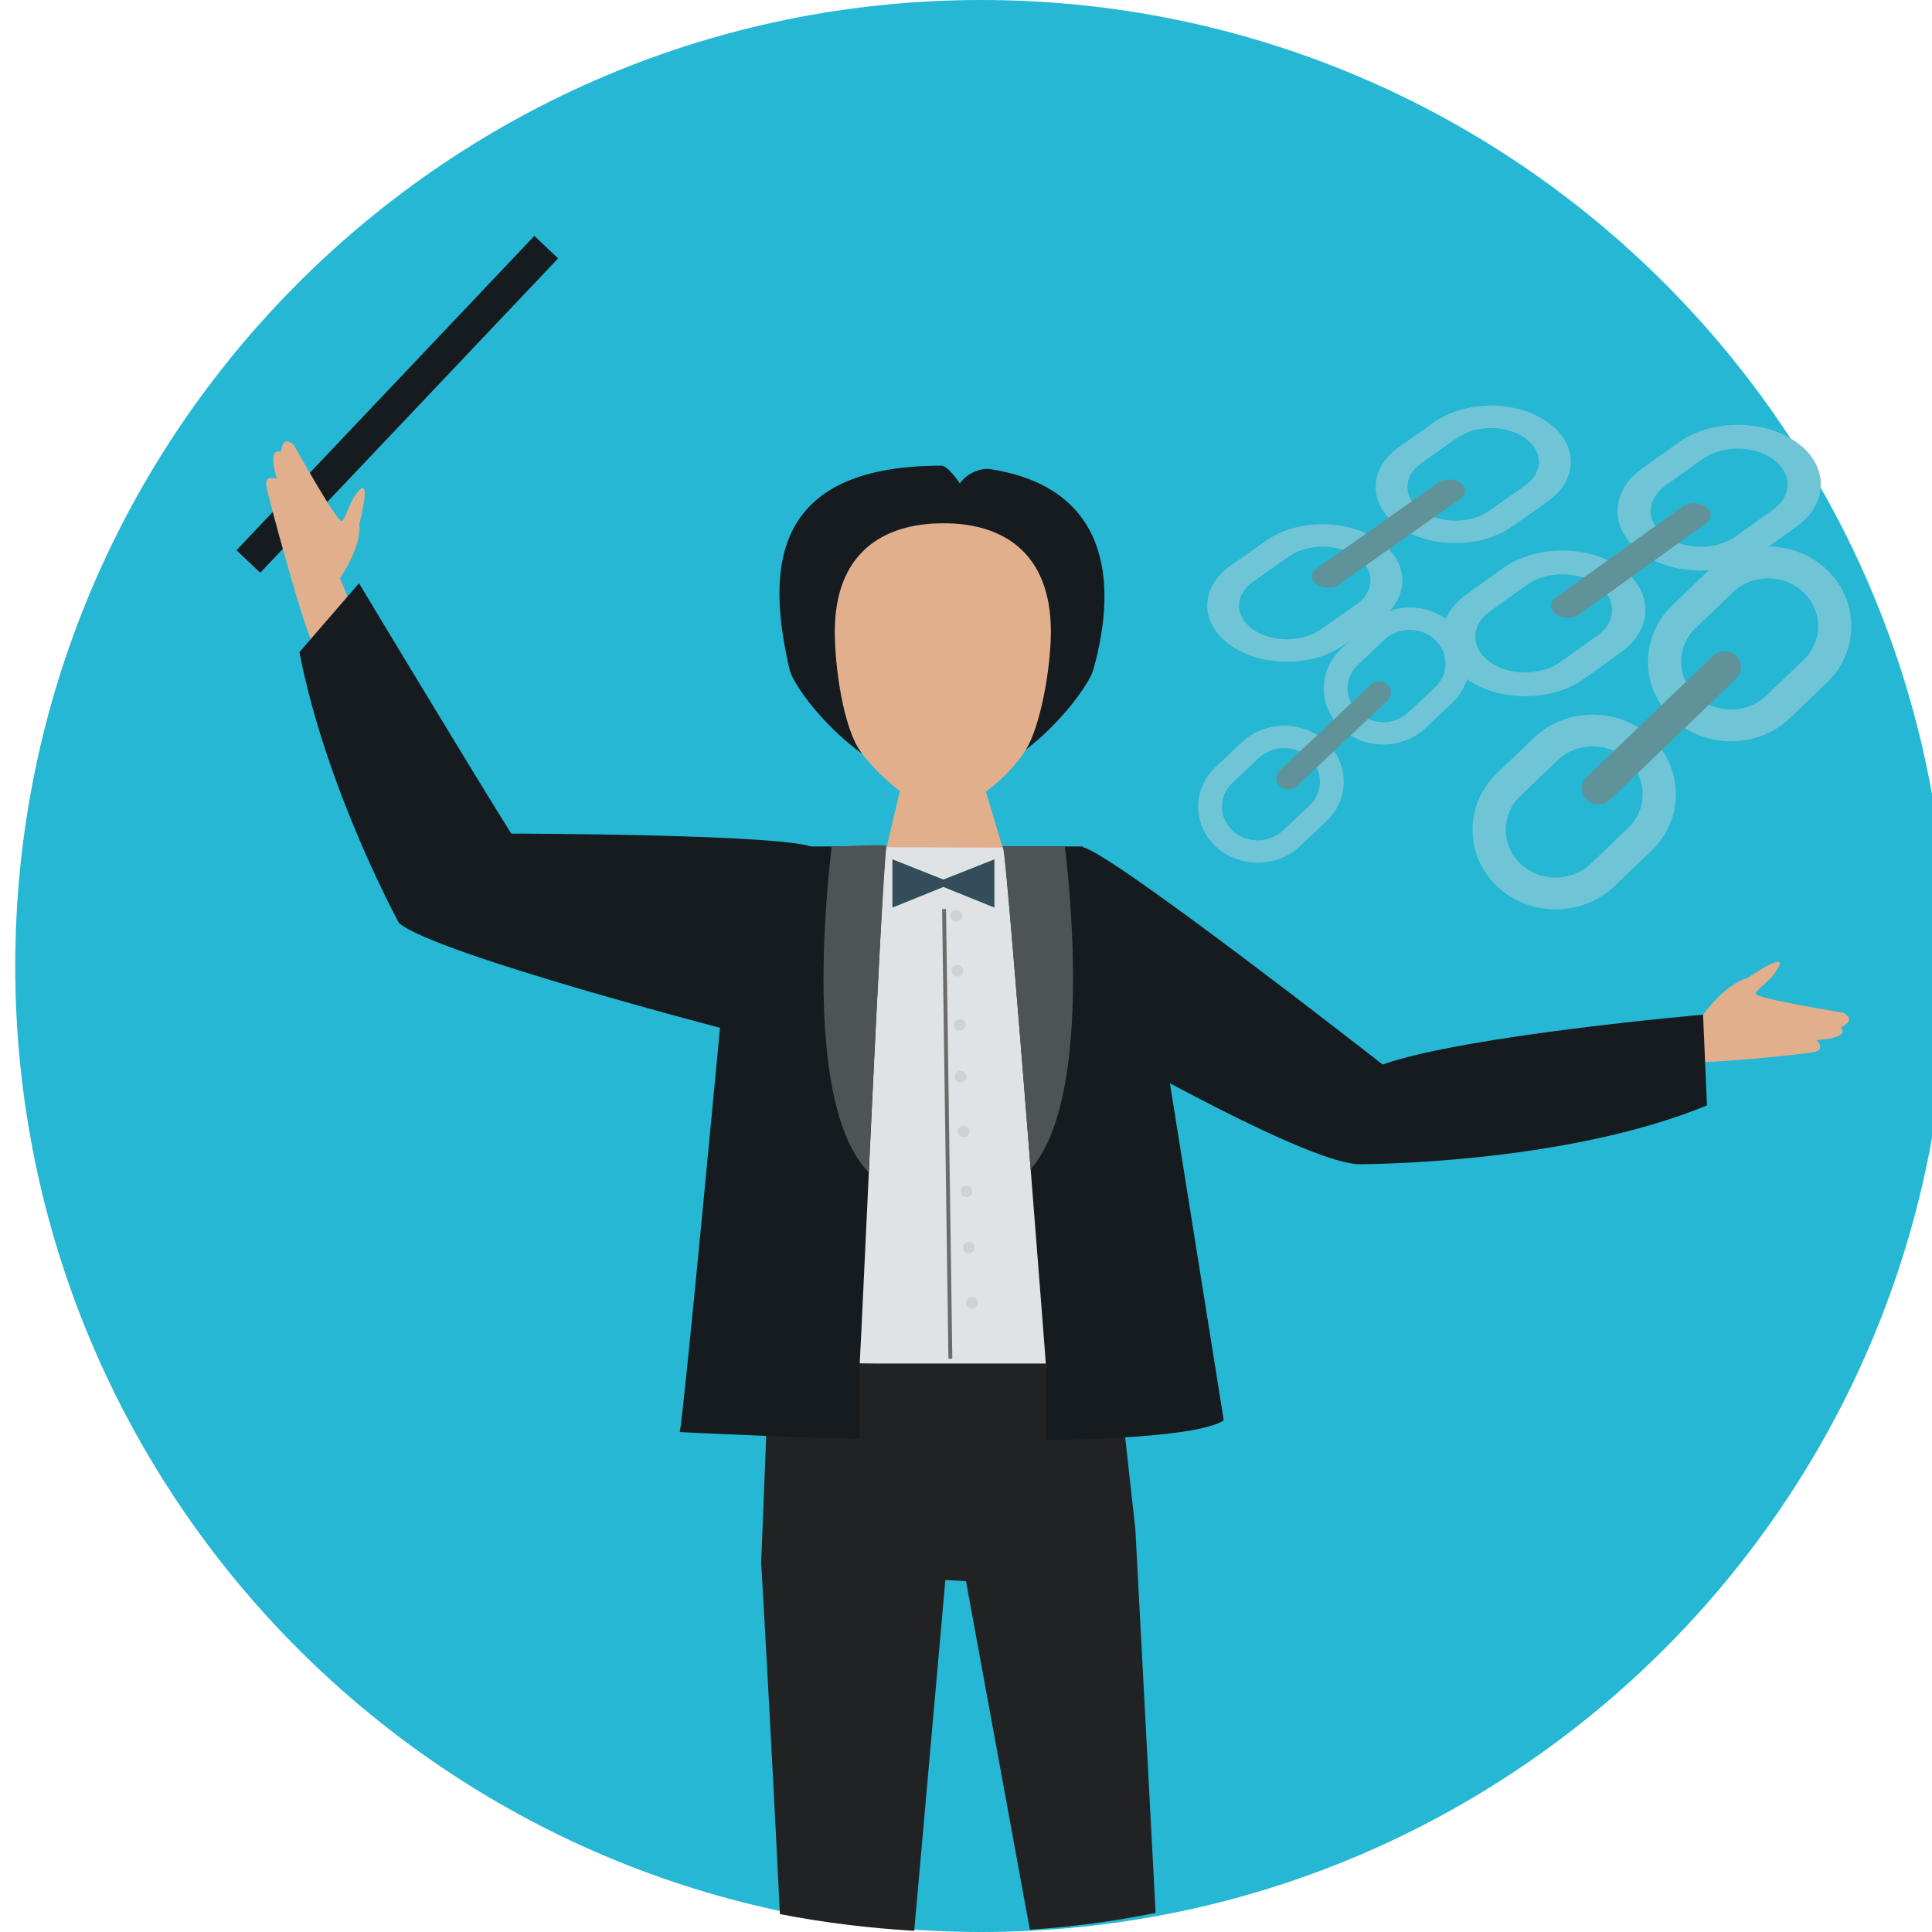 <?xml version="1.0" encoding="UTF-8" standalone="no"?>
<!-- Generator: Adobe Illustrator 19.0.0, SVG Export Plug-In . SVG Version: 6.00 Build 0)  -->

<svg
   xmlns:dc="http://purl.org/dc/elements/1.1/"
   xmlns:cc="http://creativecommons.org/ns#"
   xmlns:rdf="http://www.w3.org/1999/02/22-rdf-syntax-ns#"
   xmlns:svg="http://www.w3.org/2000/svg"
   xmlns="http://www.w3.org/2000/svg"
   xmlns:sodipodi="http://sodipodi.sourceforge.net/DTD/sodipodi-0.dtd"
   xmlns:inkscape="http://www.inkscape.org/namespaces/inkscape"
   version="1.1"
   id="Layer_1"
   x="0px"
   y="0px"
   viewBox="0 0 496.2 496.2"
   style="enable-background:new 0 0 496.2 496.2;"
   xml:space="preserve"
   inkscape:version="0.91 r13725"
   sodipodi:docname="orchestra.svg"><defs
     id="defs3431" /><sodipodi:namedview
     pagecolor="#ffffff"
     bordercolor="#666666"
     borderopacity="1"
     objecttolerance="10"
     gridtolerance="10"
     guidetolerance="10"
     inkscape:pageopacity="0"
     inkscape:pageshadow="2"
     inkscape:window-width="1366"
     inkscape:window-height="706"
     id="namedview3429"
     showgrid="false"
     inkscape:zoom="0.25544135"
     inkscape:cx="1658.5056"
     inkscape:cy="-311.56714"
     inkscape:window-x="147"
     inkscape:window-y="1042"
     inkscape:window-maximized="1"
     inkscape:current-layer="Layer_1" /><path
     style="fill:#25b7d3"
     d="m 500.115,248.1 c 0,-137 -111.1,-248.1 -248.1,-248.1 -137,0 -248.1,111.1 -248.1,248.1 0,137 111.1,248.1 248.1,248.1 137,0 248.1,-111.1 248.1,-248.1 z"
     id="path3337"
     inkscape:connector-curvature="0" /><rect
     x="97.869"
     y="48.274"
     transform="matrix(-0.726 -0.688 0.688 -0.726 104.675 249.478)"
     style="fill:#151B1E;"
     width="8.4"
     height="111.199"
     id="rect3341" /><path
     style="fill:#212223;"
     d="M288,360.3l-91,3.2l-1.5,37.8c0,0,2.6,44.6,4.8,90.3c11.3,2.2,22.8,3.6,34.5,4.3l8-90.1l5.3,0.3  l16.4,89.5c11-0.7,21.8-2.2,32.3-4.3l-5.2-98.5L288,360.3z"
     id="path3343" /><path
     style="fill:#E2AF8D;"
     d="M87.3,148.5c0,0,5.6-7.8,5-14c0,0,2.9-11.1,0.3-8.9c-2.6,2.2-3.7,7.5-4.8,8.2s-12.3-19.5-12.3-19.5  s-2.3-2.2-3,0.2c-0.2,0.6-0.4,1.6-0.4,1.6c-1-0.4-1.7-0.1-1.9,1.4c-0.2,2,0.9,5.5,0.9,5.5s-3.2-1.3-2.7,1.8s9.8,37,11.7,39.9  c1.1,1.7,9.6-3.8,10.1-7.3C90.6,155.9,87.3,148.5,87.3,148.5z"
     id="path3345" /><path
     style="fill:#151B1E;"
     d="M92.2,149.8c0,0,27.1,45.1,39.1,64.3c0,0,71.2,0.1,77.7,3.6l-19.8,47.4c0,0-77-19.9-86.7-28  c0,0-18.7-34.1-25.6-69.6L92.2,149.8z"
     id="path3347" /><path
     style="fill:#E2AF8D;"
     d="M437.3,260.8c0,0,5.4-7.9,11.5-9.6c0,0,9.4-6.5,8.2-3.3c-1.2,3.2-5.8,6.1-6.1,7.3  c-0.3,1.2,22.5,4.9,22.5,4.9s2.8,1.4,0.8,2.9c-0.5,0.4-1.4,0.9-1.4,0.9c0.7,0.8,0.7,1.6-0.7,2.2c-1.9,0.9-5.5,1-5.5,1  s2.4,2.5-0.7,3.1s-28,3.2-31.5,2.4c-2-0.5-9.4-8.8-6.3-10.5C429.5,261.6,437.3,260.8,437.3,260.8z"
     id="path3349" /><g
     id="g3351"><path
       style="fill:#151B1E;"
       d="M437.4,260.6c0,0-61,5.3-82.3,12.8c0,0-69.7-54.5-77-55.8l7.3,52.3c0,0,51.3,29.4,64,29.1   c0,0,52.2,0.1,89-15.1L437.4,260.6z"
       id="path3353" /><path
       style="fill:#151B1E;"
       d="M297.9,262.1l-19.8-44.7h-70.3l-22.7,44.7c0,0-9.4,100.2-10.5,105.7c0,0,124.6,6.6,139.7-3   L297.9,262.1z"
       id="path3355" /></g><path
     style="fill:#DFE3E5;"
     d="M257.7,217.5l-30.1-0.1c-0.9,2.4-6.4,127.3-6.8,132.8l47.9,1.2C268.7,351.5,258.6,219.9,257.7,217.5z  "
     id="path3357" /><rect
     x="220.8"
     y="350.2"
     style="fill:#212223;"
     width="47.9"
     height="29.3"
     id="rect3359" /><path
     style="fill:#151B1E;"
     d="M241.8,119.6c-43.6,0-45.1,26.2-39,52.4c1.3,5.6,19.5,29.2,39,29.2s37.5-23.7,39-29.2  c6.5-23.2,3.6-46.8-26.4-51.5c-2.4-0.4-6.1,1-7.9,3.7C246.6,124.2,243.5,119.6,241.8,119.6z"
     id="path3361" /><path
     style="fill:#38281F;"
     d="M242.1,239.7c0.1,0,0.1,0,0.2,0C242.2,239.7,242.1,239.7,242.1,239.7L242.1,239.7z"
     id="path3363" /><g
     id="g3365"><polygon
       style="fill:#E2AF8D;"
       points="257.5,217.7 227.7,217.6 231.5,201.6 252.7,201.6  "
       id="polygon3367" /><path
       style="fill:#E2AF8D;"
       d="M269.9,162.2c0,9-2.5,24-6.5,30.5c-3.5,5.6-13.3,15.2-21.3,15.2c-7.9,0-18-10.5-21.1-14.9   c-4.4-6.2-6.6-21.6-6.6-30.7c0-20.3,12.4-27.9,27.8-27.9C257.5,134.3,269.9,141.9,269.9,162.2z"
       id="path3369" /></g><polygon
     style="fill:#334D5C;"
     points="255.4,233.1 242.3,227.8 229.2,233.1 229.2,220.7 242.3,225.9 255.4,220.7 "
     id="polygon3371" /><rect
     x="185.392"
     y="290.618"
     transform="matrix(-0.014 -1 1 -0.014 -44.437 538.436)"
     style="fill:#6B6B6B;"
     width="115.5"
     height="1"
     id="rect3373" /><g
     id="g3375"><circle
       style="fill:#CFD2D3;"
       cx="245.6"
       cy="235.2"
       r="1.5"
       id="circle3377" /><circle
       style="fill:#CFD2D3;"
       cx="245.9"
       cy="249.3"
       r="1.5"
       id="circle3379" /><circle
       style="fill:#CFD2D3;"
       cx="246.5"
       cy="263.2"
       r="1.5"
       id="circle3381" /><circle
       style="fill:#CFD2D3;"
       cx="246.7"
       cy="276.5"
       r="1.5"
       id="circle3383" /><circle
       style="fill:#CFD2D3;"
       cx="247.5"
       cy="290.6"
       r="1.5"
       id="circle3385" /><circle
       style="fill:#CFD2D3;"
       cx="248.2"
       cy="306"
       r="1.5"
       id="circle3387" /><circle
       style="fill:#CFD2D3;"
       cx="248.8"
       cy="320.4"
       r="1.5"
       id="circle3389" /><circle
       style="fill:#CFD2D3;"
       cx="249.6"
       cy="334.6"
       r="1.5"
       id="circle3391" /></g><g
     id="g3393"><path
       style="fill:#4E5456;"
       d="M257.7,218.2c0.5,1.4,4.1,45.1,7,82.1c15.5-17.6,10.4-69.5,8.8-82.9h-15.9   C257.5,217.4,257.5,217.6,257.7,218.2z"
       id="path3395" /><path
       style="fill:#4E5456;"
       d="M223.1,301.1c1.7-37,4.1-82.4,4.6-83.8c0.2-0.6-14.1,0.2-14.1,0.2C212,231,206.7,284.2,223.1,301.1z   "
       id="path3397" /></g><g
     id="g3399" /><g
     id="g3401" /><g
     id="g3403" /><g
     id="g3405" /><g
     id="g3407" /><g
     id="g3409" /><g
     id="g3411" /><g
     id="g3413" /><g
     id="g3415" /><g
     id="g3417" /><g
     id="g3419" /><g
     id="g3421" /><g
     id="g3423" /><g
     id="g3425" /><g
     id="g3427" /><g
     id="g3618"
     transform="matrix(0.96,0,0,0.706,-686.28,85.908)"><g
       id="g3436"
       transform="matrix(0.19,0,0,0.182,1037.839,25.865)"><path
         id="path3438"
         d="m 82.972,269.94 -50.16,50.16 c -43.749,43.749 -43.749,115.338 0,159.088 43.749,43.75 115.338,43.749 159.088,0 l 50.16,-50.16 c 43.749,-43.749 43.749,-115.338 0,-159.088 -43.749,-43.75 -115.338,-43.749 -159.088,0 z m 127.271,127.271 -50.16,50.16 c -26.316,26.316 -69.137,26.316 -95.453,0 -26.316,-26.316 -26.316,-69.137 0,-95.453 l 50.16,-50.16 c 26.316,-26.316 69.137,-26.316 95.453,0 26.316,26.316 26.316,69.136 0,95.453 z"
         style="fill:#6fc5d6"
         inkscape:connector-curvature="0" /><path
         id="path3440"
         d="m 320.101,32.812 -50.16,50.16 c -43.749,43.749 -43.749,115.338 0,159.088 43.749,43.75 115.338,43.749 159.088,0 l 50.16,-50.16 c 43.749,-43.749 43.749,-115.338 0,-159.088 -43.749,-43.75 -115.339,-43.749 -159.088,0 z m 127.27,127.271 -50.16,50.16 c -26.316,26.316 -69.137,26.316 -95.453,0 -26.316,-26.316 -26.316,-69.137 0,-95.453 l 50.16,-50.16 c 26.316,-26.316 69.137,-26.316 95.453,0 26.317,26.316 26.317,69.136 0,95.453 z"
         style="fill:#6fc5d6"
         inkscape:connector-curvature="0" /></g><path
       id="path3442"
       d="m 1105.581,59.76 c 1.665,-1.598 1.665,-4.189 0,-5.787 -1.665,-1.598 -4.365,-1.598 -6.03,0 -0.111,0.107 -32.342,31.037 -32.423,31.114 -1.665,1.598 -1.665,4.189 0,5.787 1.665,1.598 4.365,1.598 6.03,0 0.077,-0.074 32.306,-31.002 32.423,-31.114 z"
       style="fill:#609399"
       inkscape:connector-curvature="0" /></g><g
     transform="matrix(0.373,0,0,0.404,-402.805,-150.301)"
     id="g3444" /><g
     transform="matrix(0.373,0,0,0.404,-402.805,-150.301)"
     id="g3446" /><g
     transform="matrix(0.373,0,0,0.404,-402.805,-150.301)"
     id="g3448" /><g
     transform="matrix(0.373,0,0,0.404,-402.805,-150.301)"
     id="g3450" /><g
     transform="matrix(0.373,0,0,0.404,-402.805,-150.301)"
     id="g3452" /><g
     transform="matrix(0.373,0,0,0.404,-402.805,-150.301)"
     id="g3454" /><g
     transform="matrix(0.373,0,0,0.404,-402.805,-150.301)"
     id="g3456" /><g
     transform="matrix(0.373,0,0,0.404,-402.805,-150.301)"
     id="g3458" /><g
     transform="matrix(0.373,0,0,0.404,-402.805,-150.301)"
     id="g3460" /><g
     transform="matrix(0.373,0,0,0.404,-402.805,-150.301)"
     id="g3462" /><g
     transform="matrix(0.373,0,0,0.404,-402.805,-150.301)"
     id="g3464" /><g
     transform="matrix(0.373,0,0,0.404,-402.805,-150.301)"
     id="g3466" /><g
     transform="matrix(0.373,0,0,0.404,-402.805,-150.301)"
     id="g3468" /><g
     transform="matrix(0.373,0,0,0.404,-402.805,-150.301)"
     id="g3470" /><g
     transform="matrix(0.373,0,0,0.404,-402.805,-150.301)"
     id="g3472" /><g
     id="g3624"
     transform="translate(-857.34,-144.847)"><g
       id="g3436-5"
       transform="matrix(0.19,0,0,0.182,1235.536,285.22)"><path
         id="path3438-9"
         d="m 82.972,269.94 -50.16,50.16 c -43.749,43.749 -43.749,115.338 0,159.088 43.749,43.75 115.338,43.749 159.088,0 l 50.16,-50.16 c 43.749,-43.749 43.749,-115.338 0,-159.088 -43.749,-43.75 -115.338,-43.749 -159.088,0 z m 127.271,127.271 -50.16,50.16 c -26.316,26.316 -69.137,26.316 -95.453,0 -26.316,-26.316 -26.316,-69.137 0,-95.453 l 50.16,-50.16 c 26.316,-26.316 69.137,-26.316 95.453,0 26.316,26.316 26.316,69.136 0,95.453 z"
         style="fill:#6fc5d6"
         inkscape:connector-curvature="0" /><path
         id="path3440-6"
         d="m 320.101,32.812 -50.16,50.16 c -43.749,43.749 -43.749,115.338 0,159.088 43.749,43.75 115.338,43.749 159.088,0 l 50.16,-50.16 c 43.749,-43.749 43.749,-115.338 0,-159.088 -43.749,-43.75 -115.339,-43.749 -159.088,0 z m 127.27,127.271 -50.16,50.16 c -26.316,26.316 -69.137,26.316 -95.453,0 -26.316,-26.316 -26.316,-69.137 0,-95.453 l 50.16,-50.16 c 26.316,-26.316 69.137,-26.316 95.453,0 26.317,26.316 26.317,69.136 0,95.453 z"
         style="fill:#6fc5d6"
         inkscape:connector-curvature="0" /></g><path
       id="path3442-3"
       d="m 1303.278,319.115 c 1.665,-1.598 1.665,-4.189 0,-5.787 -1.665,-1.598 -4.365,-1.598 -6.03,0 -0.111,0.107 -32.342,31.037 -32.423,31.114 -1.665,1.598 -1.665,4.189 0,5.787 1.665,1.598 4.365,1.598 6.03,0 0.077,-0.074 32.306,-31.002 32.423,-31.114 z"
       style="fill:#609399"
       inkscape:connector-curvature="0" /></g><g
     id="g3612"
     transform="matrix(1,0,0,0.748,-657.685,-66.164)"><g
       id="g3436-57"
       transform="matrix(0.19,0,0,0.182,1028.052,234.328)"><path
         id="path3438-5"
         d="m 82.972,269.94 -50.16,50.16 c -43.749,43.749 -43.749,115.338 0,159.088 43.749,43.75 115.338,43.749 159.088,0 l 50.16,-50.16 c 43.749,-43.749 43.749,-115.338 0,-159.088 -43.749,-43.75 -115.338,-43.749 -159.088,0 z m 127.271,127.271 -50.16,50.16 c -26.316,26.316 -69.137,26.316 -95.453,0 -26.316,-26.316 -26.316,-69.137 0,-95.453 l 50.16,-50.16 c 26.316,-26.316 69.137,-26.316 95.453,0 26.316,26.316 26.316,69.136 0,95.453 z"
         style="fill:#6fc5d6"
         inkscape:connector-curvature="0" /><path
         id="path3440-7"
         d="m 320.101,32.812 -50.16,50.16 c -43.749,43.749 -43.749,115.338 0,159.088 43.749,43.75 115.338,43.749 159.088,0 l 50.16,-50.16 c 43.749,-43.749 43.749,-115.338 0,-159.088 -43.749,-43.75 -115.339,-43.749 -159.088,0 z m 127.27,127.271 -50.16,50.16 c -26.316,26.316 -69.137,26.316 -95.453,0 -26.316,-26.316 -26.316,-69.137 0,-95.453 l 50.16,-50.16 c 26.316,-26.316 69.137,-26.316 95.453,0 26.317,26.316 26.317,69.136 0,95.453 z"
         style="fill:#6fc5d6"
         inkscape:connector-curvature="0" /></g><path
       id="path3442-7"
       d="m 1095.794,268.223 c 1.665,-1.598 1.665,-4.189 0,-5.787 -1.665,-1.598 -4.365,-1.598 -6.03,0 -0.111,0.107 -32.342,31.037 -32.423,31.114 -1.665,1.598 -1.665,4.189 0,5.787 1.665,1.598 4.365,1.598 6.03,0 0.077,-0.074 32.306,-31.002 32.423,-31.114 z"
       style="fill:#609399"
       inkscape:connector-curvature="0" /></g><g
     transform="matrix(0.136,0,0,0.128,307.73,156.032)"
     id="g3436-2"><path
       inkscape:connector-curvature="0"
       style="fill:#6fc5d6"
       d="m 82.972,269.94 -50.16,50.16 c -43.749,43.749 -43.749,115.338 0,159.088 43.749,43.75 115.338,43.749 159.088,0 l 50.16,-50.16 c 43.749,-43.749 43.749,-115.338 0,-159.088 -43.749,-43.75 -115.338,-43.749 -159.088,0 z m 127.271,127.271 -50.16,50.16 c -26.316,26.316 -69.137,26.316 -95.453,0 -26.316,-26.316 -26.316,-69.137 0,-95.453 l 50.16,-50.16 c 26.316,-26.316 69.137,-26.316 95.453,0 26.316,26.316 26.316,69.136 0,95.453 z"
       id="path3438-2" /><path
       inkscape:connector-curvature="0"
       style="fill:#6fc5d6"
       d="m 320.101,32.812 -50.16,50.16 c -43.749,43.749 -43.749,115.338 0,159.088 43.749,43.75 115.338,43.749 159.088,0 l 50.16,-50.16 c 43.749,-43.749 43.749,-115.338 0,-159.088 -43.749,-43.75 -115.339,-43.749 -159.088,0 z m 127.27,127.271 -50.16,50.16 c -26.316,26.316 -69.137,26.316 -95.453,0 -26.316,-26.316 -26.316,-69.137 0,-95.453 l 50.16,-50.16 c 26.316,-26.316 69.137,-26.316 95.453,0 26.317,26.316 26.317,69.136 0,95.453 z"
       id="path3440-9" /></g><path
     inkscape:connector-curvature="0"
     style="fill:#609399"
     d="m 356.341,179.952 c 1.195,-1.128 1.195,-2.956 0,-4.084 -1.195,-1.128 -3.132,-1.128 -4.327,0 -0.08,0.075 -23.208,21.903 -23.266,21.958 -1.195,1.128 -1.195,2.956 0,4.084 1.195,1.128 3.132,1.128 4.327,0 0.055,-0.052 23.182,-21.879 23.266,-21.958 z"
     id="path3442-2" /></svg>